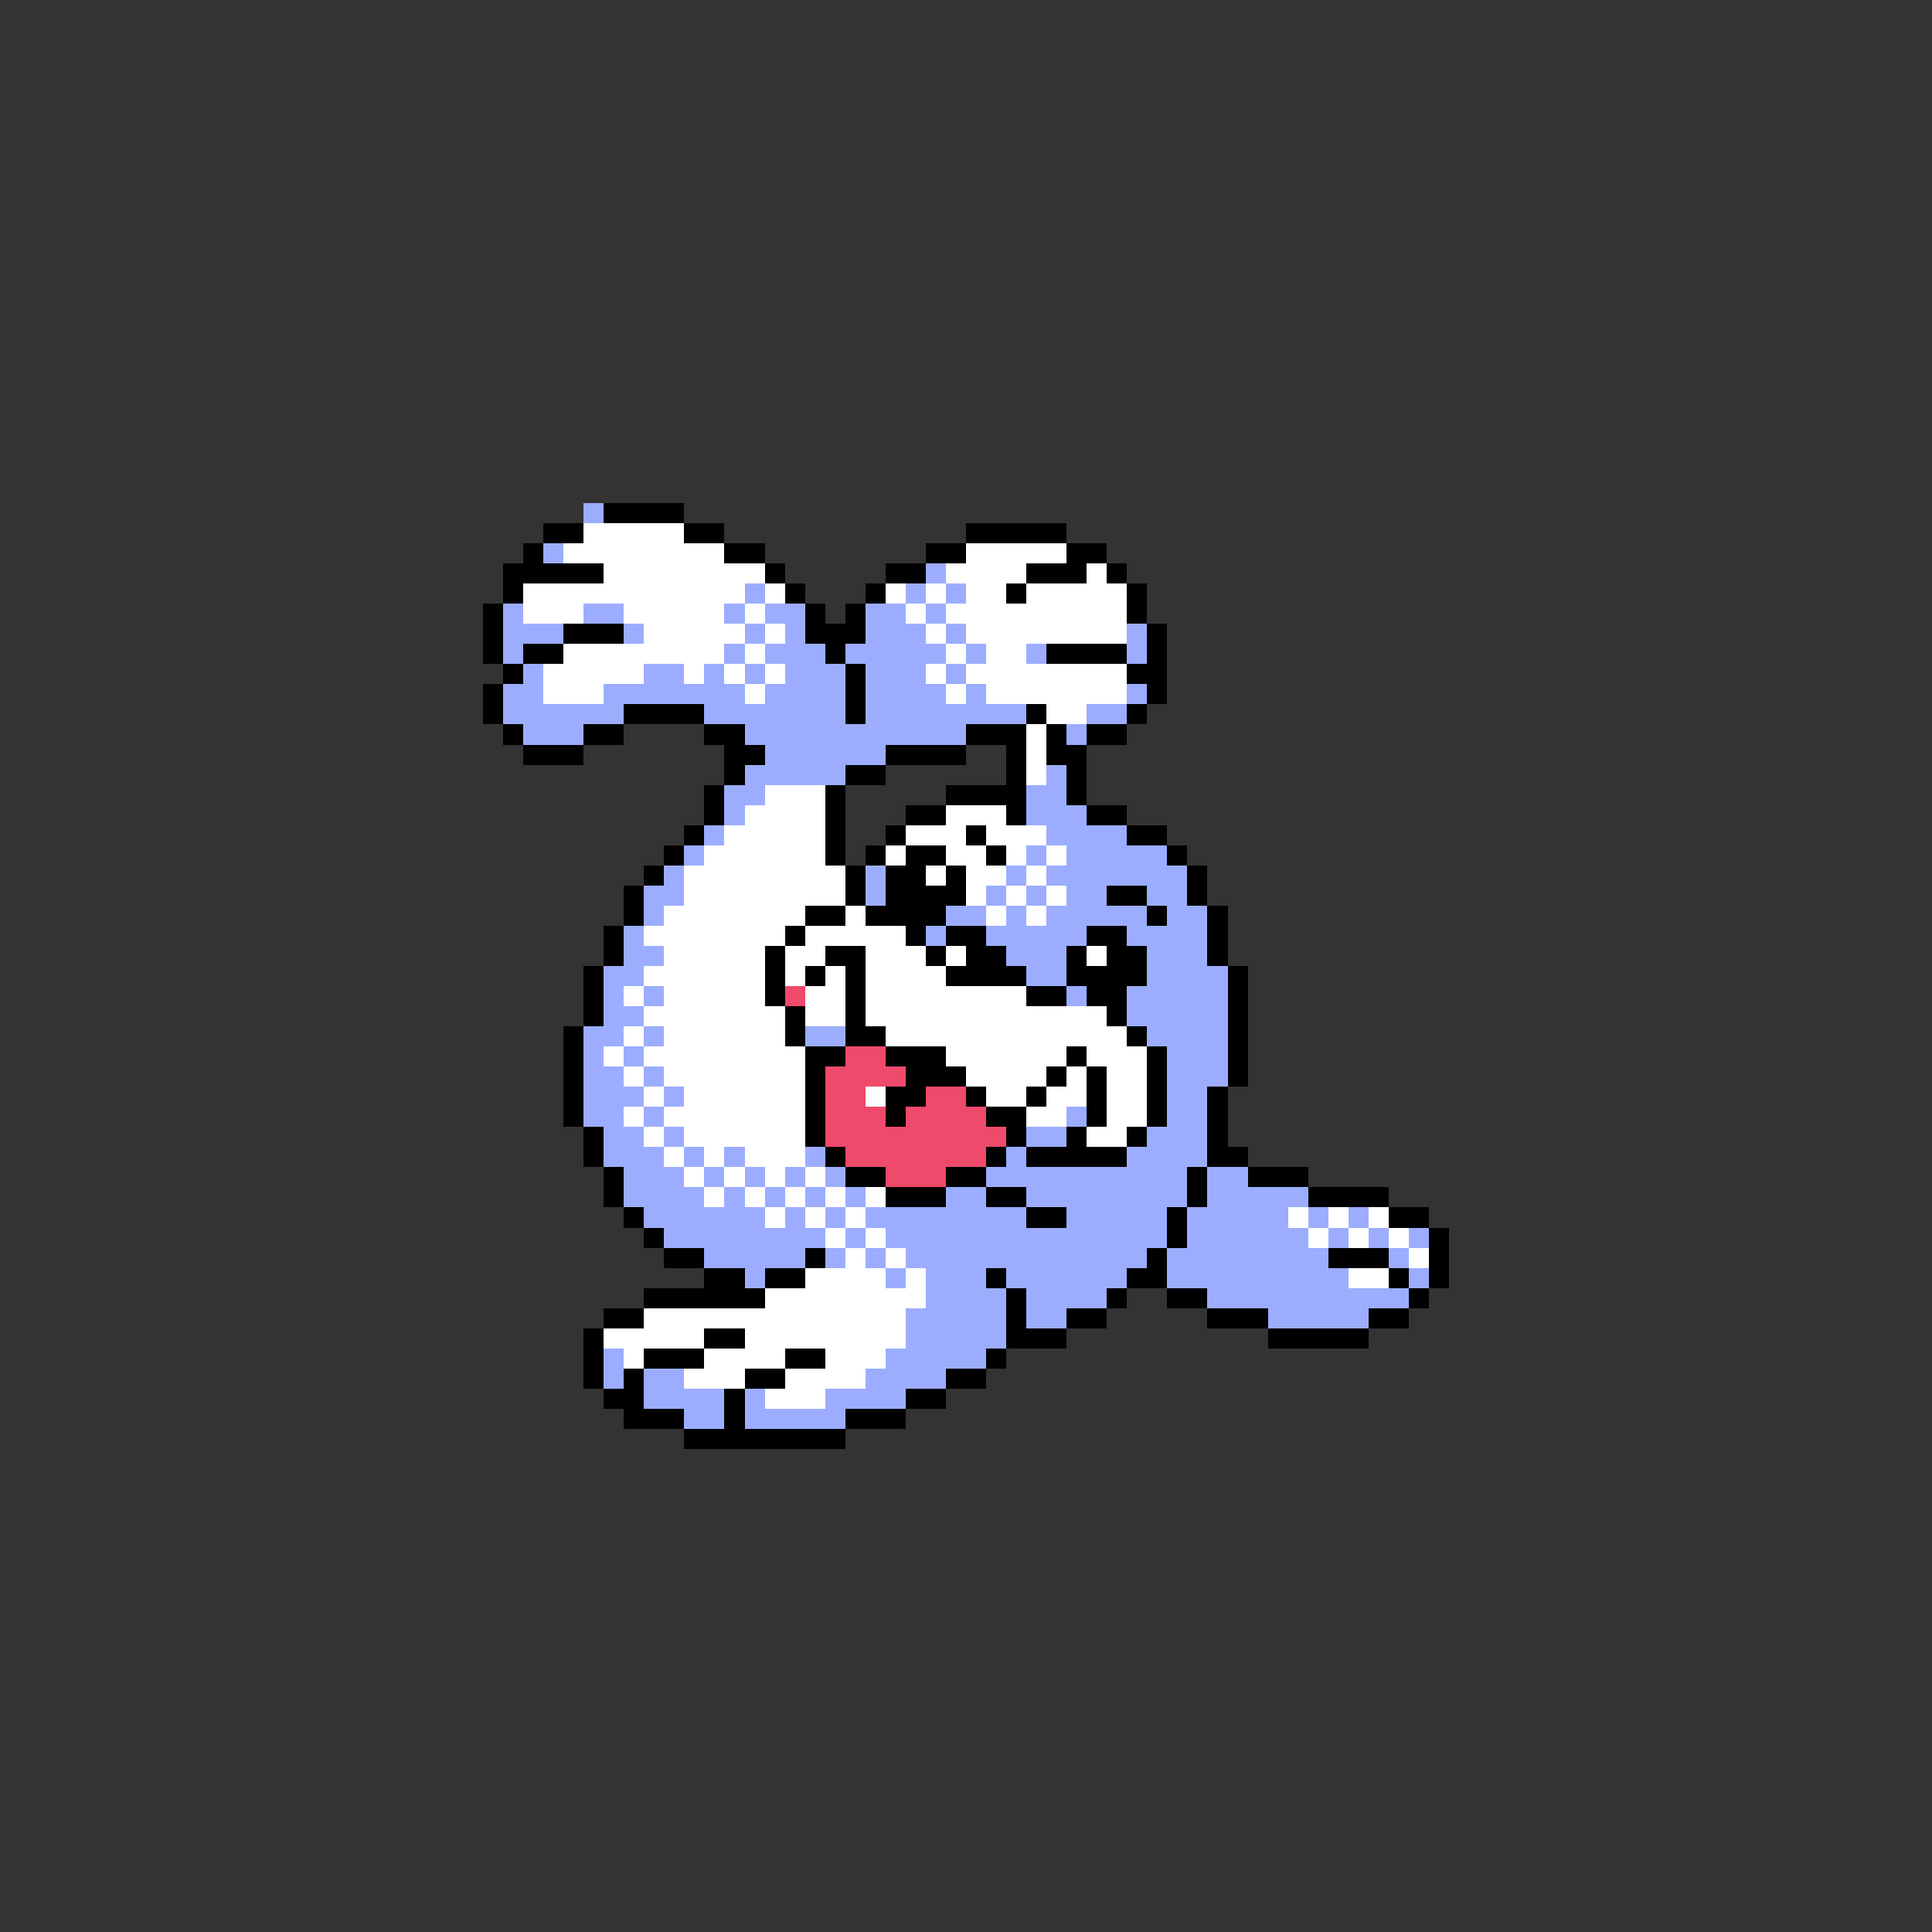 <svg xmlns="http://www.w3.org/2000/svg" viewBox="0 -0.5 96 96" shape-rendering="crispEdges">
<rect x="0" y="-0.5" width="96" height="96" fill="#333333" stroke="none"/>
<path stroke="#9cadff" d="M29 25h1M27 27h1M46 28h1M37 29h1M45 29h1M47 29h1M25 30h1M29 30h2M36 30h1M38 30h2M43 30h2M46 30h1M25 31h3M31 31h1M37 31h1M39 31h1M43 31h3M47 31h1M56 31h1M25 32h1M36 32h1M38 32h3M42 32h5M48 32h1M51 32h1M56 32h1M26 33h1M32 33h2M35 33h1M37 33h1M39 33h3M43 33h3M47 33h1M25 34h2M30 34h7M38 34h4M43 34h4M48 34h1M56 34h1M25 35h6M35 35h7M43 35h8M54 35h2M26 36h3M37 36h11M53 36h1M38 37h6M37 38h5M52 38h1M36 39h2M51 39h2M36 40h1M51 40h3M35 41h1M52 41h4M34 42h1M51 42h1M53 42h5M33 43h1M43 43h1M50 43h1M52 43h7M32 44h2M43 44h1M49 44h1M51 44h1M53 44h2M57 44h2M32 45h1M47 45h2M50 45h1M52 45h5M58 45h2M31 46h1M46 46h1M49 46h5M56 46h4M31 47h2M50 47h3M57 47h3M30 48h2M51 48h2M57 48h4M30 49h1M32 49h1M53 49h1M56 49h5M30 50h2M56 50h5M29 51h2M32 51h1M40 51h2M57 51h4M29 52h1M31 52h1M58 52h3M29 53h2M32 53h1M58 53h3M29 54h3M33 54h1M58 54h2M29 55h2M32 55h1M53 55h1M58 55h2M30 56h2M33 56h1M51 56h2M57 56h3M30 57h3M34 57h1M36 57h1M40 57h1M50 57h1M56 57h4M31 58h3M35 58h1M37 58h1M39 58h1M41 58h1M49 58h10M60 58h2M31 59h4M36 59h1M38 59h1M40 59h1M42 59h1M47 59h2M51 59h8M60 59h5M32 60h6M39 60h1M41 60h1M43 60h8M53 60h5M59 60h5M65 60h1M67 60h1M33 61h8M42 61h1M44 61h14M59 61h6M66 61h1M68 61h1M70 61h1M35 62h5M41 62h1M43 62h1M45 62h12M58 62h8M69 62h1M37 63h1M44 63h1M46 63h3M50 63h6M58 63h9M70 63h1M46 64h4M51 64h4M60 64h10M45 65h5M51 65h2M63 65h5M45 66h5M30 67h1M44 67h5M30 68h1M32 68h2M43 68h4M32 69h4M37 69h1M41 69h4M34 70h2M37 70h5" />
<path stroke="#000000" d="M30 25h4M27 26h2M34 26h2M48 26h5M26 27h1M36 27h2M46 27h2M53 27h2M25 28h5M38 28h1M44 28h2M51 28h3M55 28h1M25 29h1M39 29h1M43 29h1M50 29h1M56 29h1M24 30h1M40 30h1M42 30h1M56 30h1M24 31h1M28 31h3M40 31h3M57 31h1M24 32h1M26 32h2M41 32h1M52 32h4M57 32h1M25 33h1M42 33h1M56 33h2M24 34h1M42 34h1M57 34h1M24 35h1M31 35h4M42 35h1M51 35h1M56 35h1M25 36h1M29 36h2M35 36h2M48 36h3M52 36h1M54 36h2M26 37h3M36 37h2M44 37h4M50 37h1M52 37h2M36 38h1M42 38h2M50 38h1M53 38h1M35 39h1M41 39h1M47 39h4M53 39h1M35 40h1M41 40h1M45 40h2M50 40h1M54 40h2M34 41h1M41 41h1M44 41h1M48 41h1M56 41h2M33 42h1M41 42h1M43 42h1M45 42h2M49 42h1M58 42h1M32 43h1M42 43h1M44 43h2M47 43h1M59 43h1M31 44h1M42 44h1M44 44h4M55 44h2M59 44h1M31 45h1M40 45h2M43 45h4M57 45h1M60 45h1M30 46h1M39 46h1M45 46h1M47 46h2M54 46h2M60 46h1M30 47h1M38 47h1M41 47h2M46 47h1M48 47h2M53 47h1M55 47h2M60 47h1M29 48h1M38 48h1M40 48h1M42 48h1M47 48h4M53 48h4M61 48h1M29 49h1M38 49h1M42 49h1M51 49h2M54 49h2M61 49h1M29 50h1M39 50h1M42 50h1M55 50h1M61 50h1M28 51h1M39 51h1M42 51h2M56 51h1M61 51h1M28 52h1M40 52h2M44 52h3M53 52h1M57 52h1M61 52h1M28 53h1M40 53h1M45 53h3M52 53h1M54 53h1M57 53h1M61 53h1M28 54h1M40 54h1M44 54h2M48 54h1M51 54h1M54 54h1M57 54h1M60 54h1M28 55h1M40 55h1M44 55h1M49 55h2M54 55h1M57 55h1M60 55h1M29 56h1M40 56h1M50 56h1M53 56h1M56 56h1M60 56h1M29 57h1M41 57h1M49 57h1M51 57h5M60 57h2M30 58h1M42 58h2M47 58h2M59 58h1M62 58h3M30 59h1M44 59h3M49 59h2M59 59h1M65 59h4M31 60h1M51 60h2M58 60h1M69 60h2M32 61h1M58 61h1M71 61h1M33 62h2M40 62h1M57 62h1M66 62h3M71 62h1M35 63h2M38 63h2M49 63h1M56 63h2M69 63h1M71 63h1M32 64h6M50 64h1M55 64h1M58 64h2M70 64h1M30 65h2M50 65h1M53 65h2M60 65h3M68 65h2M29 66h1M35 66h2M50 66h3M63 66h5M29 67h1M32 67h3M39 67h2M49 67h1M29 68h1M31 68h1M37 68h2M47 68h2M30 69h2M36 69h1M45 69h2M31 70h3M36 70h1M42 70h3M34 71h8" />
<path stroke="#ffffff" d="M29 26h5M28 27h8M48 27h5M30 28h8M47 28h4M54 28h1M26 29h11M38 29h1M44 29h1M46 29h1M48 29h2M51 29h5M26 30h3M31 30h5M37 30h1M45 30h1M47 30h9M32 31h5M38 31h1M46 31h1M48 31h8M28 32h8M37 32h1M47 32h1M49 32h2M27 33h5M34 33h1M36 33h1M38 33h1M46 33h1M48 33h8M27 34h3M37 34h1M47 34h1M49 34h7M52 35h2M51 36h1M51 37h1M51 38h1M38 39h3M37 40h4M47 40h3M36 41h5M45 41h3M49 41h3M35 42h6M44 42h1M47 42h2M50 42h1M52 42h1M34 43h8M46 43h1M48 43h2M51 43h1M34 44h8M48 44h1M50 44h1M52 44h1M33 45h7M42 45h1M49 45h1M51 45h1M32 46h7M40 46h5M33 47h5M39 47h2M43 47h3M47 47h1M54 47h1M32 48h6M39 48h1M41 48h1M43 48h4M31 49h1M33 49h5M40 49h2M43 49h8M32 50h7M40 50h2M43 50h12M31 51h1M33 51h6M44 51h12M30 52h1M32 52h8M47 52h6M54 52h3M31 53h1M33 53h7M48 53h4M53 53h1M55 53h2M32 54h1M34 54h6M43 54h1M49 54h2M52 54h2M55 54h2M31 55h1M33 55h7M51 55h2M55 55h2M32 56h1M34 56h6M54 56h2M33 57h1M35 57h1M37 57h3M34 58h1M36 58h1M38 58h1M40 58h1M35 59h1M37 59h1M39 59h1M41 59h1M43 59h1M38 60h1M40 60h1M42 60h1M64 60h1M66 60h1M68 60h1M41 61h1M43 61h1M65 61h1M67 61h1M69 61h1M42 62h1M44 62h1M70 62h1M40 63h4M45 63h1M67 63h2M38 64h8M32 65h13M30 66h5M37 66h8M31 67h1M35 67h4M41 67h3M34 68h3M39 68h4M38 69h3" />
<path stroke="#ef4a6b" d="M39 49h1M42 52h2M41 53h4M41 54h2M46 54h2M41 55h3M45 55h4M41 56h9M42 57h7M44 58h3" />
</svg>
